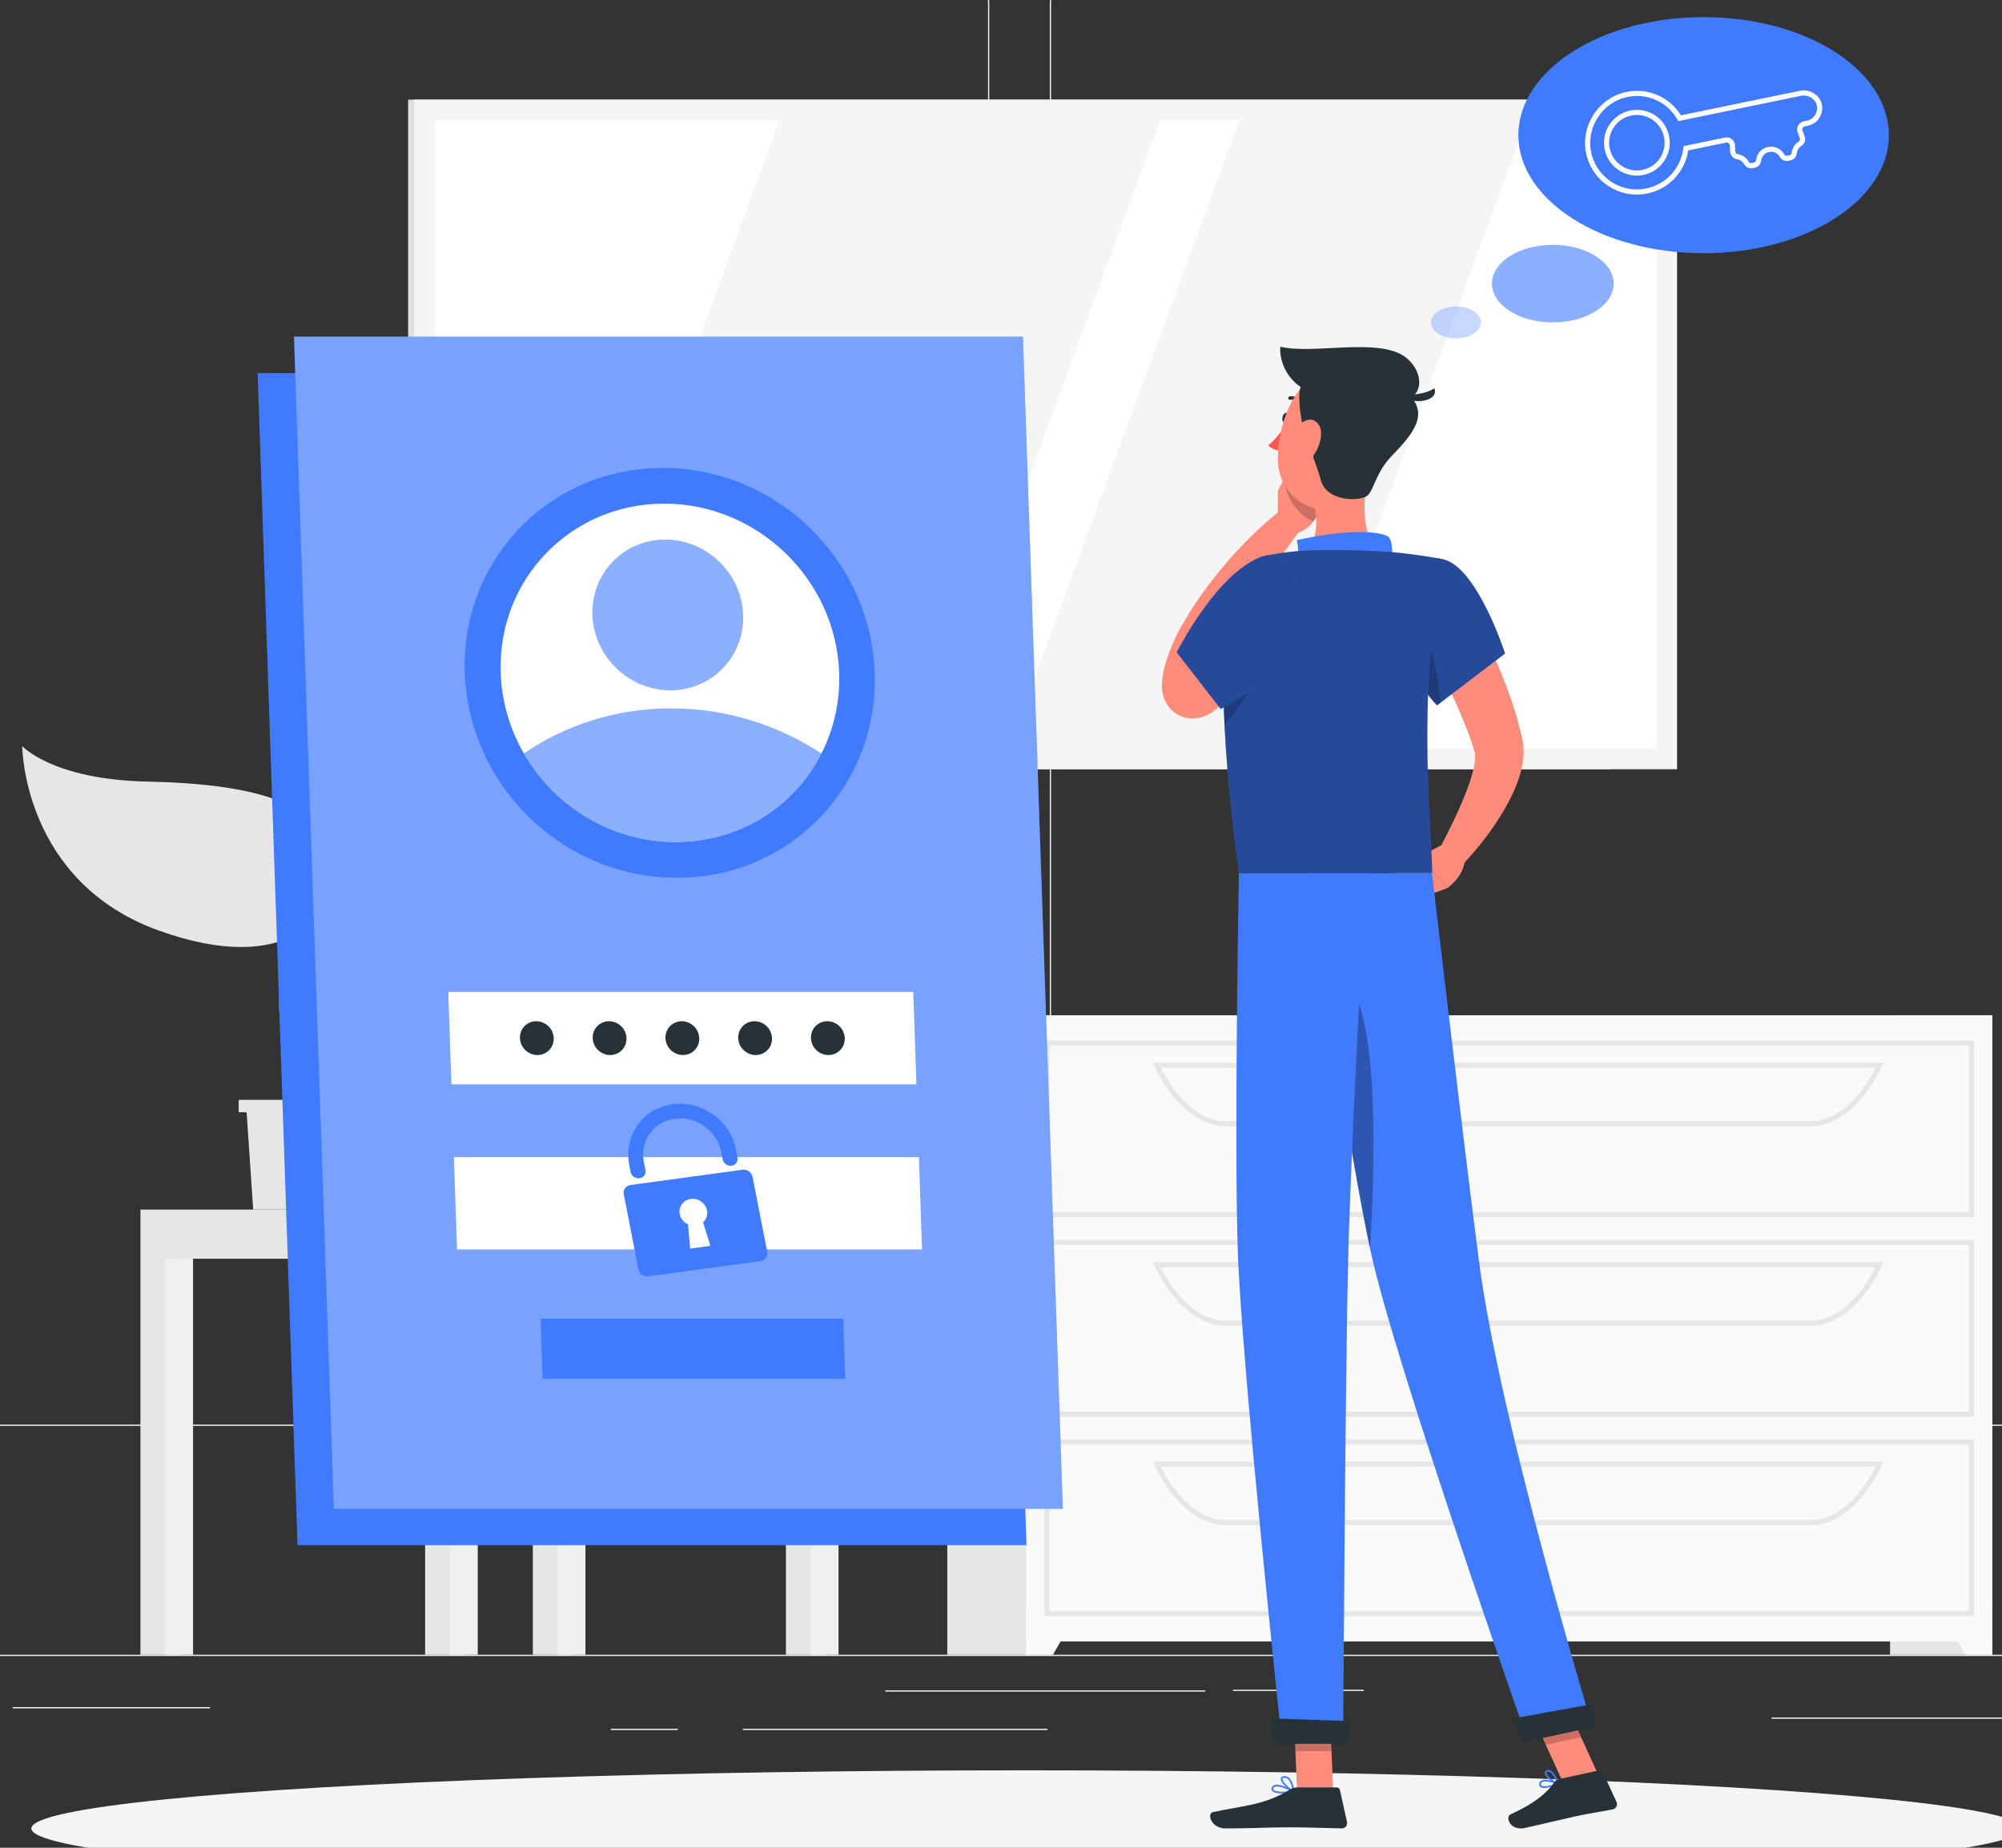 <?xml version="1.0" encoding="utf-8"?>
<!-- Generator: Adobe Illustrator 27.5.0, SVG Export Plug-In . SVG Version: 6.00 Build 0)  -->
<svg version="1.1" xmlns="http://www.w3.org/2000/svg" xmlns:xlink="http://www.w3.org/1999/xlink" x="0px" y="0px"
	 viewBox="50 60 390 360" style="enable-background:new 0 0 500 500;" xml:space="preserve">
<rect x="50" y="60" width="390" height="360" fill="#333333" stroke="none"/>
<g id="Background_Complete">
	<g>
		<rect y="382.398" style="fill:#EBEBEB;" width="500" height="0.25"/>
		<rect x="290.208" y="389.208" style="fill:#EBEBEB;" width="25.459" height="0.25"/>
		<rect x="395.111" y="394.619" style="fill:#EBEBEB;" width="60.333" height="0.25"/>
		<rect x="222.459" y="389.333" style="fill:#EBEBEB;" width="62.333" height="0.25"/>
		<rect x="169" y="396.814" style="fill:#EBEBEB;" width="13.041" height="0.25"/>
		<rect x="194.708" y="396.814" style="fill:#EBEBEB;" width="59.376" height="0.25"/>
		<rect x="52.459" y="392.592" style="fill:#EBEBEB;" width="38.454" height="0.25"/>
		<path style="fill:#EBEBEB;" d="M237.014,337.8H43.915c-3.147,0-5.708-2.561-5.708-5.708V60.66c0-3.147,2.561-5.708,5.708-5.708
			h193.099c3.146,0,5.707,2.561,5.707,5.708v271.432C242.721,335.239,240.16,337.8,237.014,337.8z M43.915,55.203
			c-3.01,0-5.458,2.448-5.458,5.458v271.432c0,3.01,2.448,5.458,5.458,5.458h193.099c3.009,0,5.457-2.448,5.457-5.458V60.66
			c0-3.009-2.448-5.458-5.457-5.458H43.915z"/>
		<path style="fill:#EBEBEB;" d="M453.31,337.8H260.212c-3.147,0-5.707-2.561-5.707-5.708V60.66c0-3.147,2.561-5.708,5.707-5.708
			H453.31c3.148,0,5.708,2.561,5.708,5.708v271.432C459.019,335.239,456.458,337.8,453.31,337.8z M260.212,55.203
			c-3.009,0-5.457,2.448-5.457,5.458v271.432c0,3.01,2.448,5.458,5.457,5.458H453.31c3.01,0,5.458-2.448,5.458-5.458V60.66
			c0-3.009-2.448-5.458-5.458-5.458H260.212z"/>
	</g>
	<g>
		<g>
			<g>
				<polygon style="fill:#E6E6E6;" points="195.962,295.667 129.561,295.667 125.53,249.167 191.931,249.167 				"/>
				<polygon style="fill:#F0F0F0;" points="199.401,295.667 133.001,295.667 128.97,249.167 195.37,249.167 				"/>
				<polygon style="fill:#FFFFFF;" points="142.077,285.681 139.863,259.152 186.293,259.152 188.506,285.681 				"/>
			</g>
			<g>
				<rect x="203.099" y="295.667" style="fill:#E6E6E6;" width="7.791" height="86.73"/>
				<rect x="207.938" y="295.667" style="fill:#F0F0F0;" width="5.411" height="86.73"/>

					<rect x="137.939" y="295.667" transform="matrix(-1 -1.224647e-16 1.224647e-16 -1 351.288 600.906)" style="fill:#F0F0F0;" width="75.409" height="9.573"/>
				<rect x="132.814" y="305.239" style="fill:#E6E6E6;" width="7.791" height="77.157"/>
				<rect x="137.653" y="305.239" style="fill:#F0F0F0;" width="5.411" height="77.157"/>
				<rect x="77.357" y="305.239" style="fill:#E6E6E6;" width="7.791" height="77.157"/>
				<rect x="82.196" y="305.239" style="fill:#F0F0F0;" width="5.411" height="77.157"/>
				<rect x="153.796" y="305.239" style="fill:#E6E6E6;" width="7.791" height="77.157"/>
				<rect x="158.635" y="305.239" style="fill:#F0F0F0;" width="5.411" height="77.157"/>
				<rect x="77.357" y="295.667" style="fill:#E6E6E6;" width="60.582" height="9.573"/>
			</g>
		</g>
		<g>
			<g>
				<rect x="129.508" y="79.414" style="fill:#E0E0E0;" width="234.33" height="130.456"/>
				<rect x="130.691" y="79.414" style="fill:#F5F5F5;" width="246.015" height="130.456"/>

					<rect x="192.49" y="25.653" transform="matrix(-1.836970e-16 1 -1 -1.836970e-16 398.34 -109.058)" style="fill:#FFFFFF;" width="122.417" height="237.976"/>
				<polygon style="fill:#F5F5F5;" points="231.066,205.85 275.996,83.433 201.846,83.433 156.916,205.85 				"/>
				<polygon style="fill:#F5F5F5;" points="302.441,205.85 347.37,83.433 291.434,83.433 246.505,205.85 				"/>
			</g>
		</g>
		<g>
			<g>
				<rect x="418.192" y="257.803" style="fill:#E6E6E6;" width="19.919" height="124.595"/>
				<polygon style="fill:#FAFAFA;" points="432.874,382.398 438.111,382.398 438.111,372.805 427.382,372.805 				"/>
				<rect x="234.535" y="257.803" style="fill:#E6E6E6;" width="19.919" height="124.595"/>
				<rect x="249.883" y="257.803" style="fill:#FAFAFA;" width="188.228" height="122.007"/>
				<path style="fill:#E6E6E6;" d="M434.548,297.169H253.446v-34.458h181.102V297.169z M254.446,296.169h179.102v-32.458H254.446
					V296.169z"/>
				<path style="fill:#E6E6E6;" d="M402.667,279.441H288.845c-5.286,0-10.375-4.264-13.96-11.698l-0.346-0.717h142.435l-0.346,0.717
					C413.043,275.177,407.954,279.441,402.667,279.441z M276.141,268.026c3.384,6.631,7.984,10.415,12.704,10.415h113.822
					c4.72,0,9.321-3.784,12.705-10.415H276.141z"/>
				<polygon style="fill:#FAFAFA;" points="255.121,382.398 249.883,382.398 249.883,372.805 260.612,372.805 				"/>
				<path style="fill:#E6E6E6;" d="M434.548,336.036H253.446v-34.458h181.102V336.036z M254.446,335.036h179.102v-32.458H254.446
					V335.036z"/>
				<path style="fill:#E6E6E6;" d="M402.667,318.307H288.845c-5.286,0-10.375-4.264-13.96-11.698l-0.346-0.717h142.435l-0.346,0.717
					C413.043,314.044,407.954,318.307,402.667,318.307z M276.141,306.892c3.384,6.631,7.984,10.415,12.704,10.415h113.822
					c4.721,0,9.321-3.784,12.705-10.415H276.141z"/>
				<path style="fill:#E6E6E6;" d="M434.548,374.902H253.446v-34.459h181.102V374.902z M254.446,373.902h179.102v-32.459H254.446
					V373.902z"/>
				<path style="fill:#E6E6E6;" d="M402.667,357.173H288.845c-5.286,0-10.375-4.264-13.96-11.698l-0.346-0.717h142.435l-0.346,0.717
					C413.043,352.91,407.954,357.173,402.667,357.173z M276.141,345.758c3.384,6.631,7.984,10.415,12.704,10.415h113.822
					c4.721,0,9.321-3.784,12.705-10.415H276.141z"/>
			</g>
		</g>
		<g>
			<polygon style="fill:#E6E6E6;" points="120.983,274.283 120.983,276.701 119.435,276.701 118.157,295.667 99.322,295.667
				98.045,276.701 96.497,276.701 96.497,274.283 			"/>
			<path style="fill:#E6E6E6;" d="M114.784,227.211c-1.548-11.297-16.795-14.524-36.142-14.938
				c-18.411-0.393-24.308-6.908-24.308-6.908s0.058,26.379,26.587,35.93C106.112,250.364,116.335,238.528,114.784,227.211z"/>
			<path style="fill:#E6E6E6;" d="M105.379,252.824c0.323-4.647,7.742-13.186,25.587-9.304c12.904,2.807,17.701-3.882,17.701-3.882
				s-1.195,18.879-20.601,24.555C109.638,269.583,104.81,260.996,105.379,252.824z"/>
			<path style="fill:#E6E6E6;" d="M109.45,281.404c0.195,0,0.389-0.083,0.526-0.244c1.294-1.529,0.235-5.19-1.229-10.258
				c-1.88-6.504-4.219-14.597-2.238-20.475c1.118-3.318,2.502-6.243,3.839-9.073c2.801-5.924,5.22-11.04,3.202-16.383
				c-0.134-0.356-0.531-0.535-0.887-0.401c-0.355,0.134-0.535,0.531-0.401,0.887c1.811,4.796-0.382,9.435-3.159,15.308
				c-1.292,2.731-2.755,5.827-3.899,9.221c-2.119,6.286,0.287,14.609,2.22,21.297c1.14,3.944,2.318,8.021,1.501,8.987
				c-0.245,0.29-0.209,0.724,0.081,0.97C109.135,281.35,109.293,281.404,109.45,281.404z"/>
		</g>
	</g>
</g>
<g id="Background_Simple" style="display:none;">
	<g style="display:inline;">
		<path style="fill:#407BFF;" d="M401.846,174.319c-6.792,54.216-54.298,108.35-106.533,143.215
			C160.271,408.349,29.8,254.244,62.722,198.895c24.713-56.144,101.785-40.721,134.573-62.792
			C381.586,11.179,408.24,128.945,401.846,174.319z"/>
		<path style="opacity:0.9;fill:#FFFFFF;" d="M401.846,174.319c-6.792,54.216-54.298,108.35-106.533,143.215
			C160.271,408.349,29.8,254.244,62.722,198.895c24.713-56.144,101.785-40.721,134.573-62.792
			C381.586,11.179,408.24,128.945,401.846,174.319z"/>
	</g>
</g>
<g id="Shadow_1_">
	<ellipse id="_x3C_Path_x3E__191_" style="fill:#F5F5F5;" cx="250" cy="416.238" rx="193.889" ry="11.323"/>
</g>
<g id="Login">
	<g>
		<polygon style="fill:#407BFF;" points="249.96,361.048 107.96,361.048 100.188,132.681 242.188,132.681 		"/>
		<g>
			<polygon style="fill:#407BFF;" points="257.047,353.961 115.047,353.961 107.274,125.594 249.274,125.594 			"/>
			<polygon style="opacity:0.3;fill:#FFFFFF;" points="257.047,353.961 115.047,353.961 107.274,125.594 249.274,125.594 			"/>
		</g>
		<g>

				<ellipse transform="matrix(0.701 -0.713 0.713 0.701 -82.309 185.837)" style="fill:#407BFF;" cx="180.503" cy="191.093" rx="39.269" ry="40.629"/>
			<path style="fill:#FFFFFF;" d="M213.469,191.089c0.194,5.693-1.068,11.038-3.449,15.703
				c-5.211,10.275-15.862,17.263-28.395,17.263c-12.532,0-23.659-6.988-29.57-17.263c-2.698-4.664-4.324-10.009-4.518-15.703
				c-0.62-18.21,13.635-32.966,31.844-32.966C197.59,158.123,212.849,172.879,213.469,191.089z"/>
			<path style="opacity:0.6;fill:#407BFF;" d="M210.019,206.792c-5.211,10.275-15.862,17.263-28.395,17.263
				c-12.532,0-23.659-6.988-29.57-17.263c8.111-5.544,17.96-8.781,28.683-8.781C191.462,198.011,201.531,201.247,210.019,206.792z"
				/>

				<ellipse transform="matrix(0.701 -0.713 0.713 0.701 -74.379 182.188)" style="opacity:0.6;fill:#407BFF;" cx="180.119" cy="179.811" rx="14.437" ry="14.937"/>
		</g>
		<polygon style="fill:#FFFFFF;" points="228.524,271.261 137.94,271.261 137.327,253.261 227.912,253.261 		"/>
		<polygon style="fill:#FFFFFF;" points="229.62,303.434 139.035,303.434 138.422,285.434 229.007,285.434 		"/>
		<path style="fill:#407BFF;" d="M194.658,287.908l-21.829,2.968c-0.897,0.122-1.487,0.939-1.317,1.807l2.866,14.628
			c0.171,0.874,1.042,1.486,1.939,1.365l21.829-2.968c0.897-0.122,1.488-0.933,1.317-1.807l-2.866-14.628
			C196.427,288.404,195.555,287.786,194.658,287.908z M188.386,302.727l-3.952,0.538l-0.398-4.721
			c-0.841-0.371-1.45-1.117-1.622-1.996c-0.28-1.43,0.686-2.755,2.153-2.955c1.462-0.199,2.883,0.802,3.164,2.232
			c0.172,0.879-0.121,1.747-0.776,2.322L188.386,302.727z"/>
		<path style="fill:#407BFF;" d="M192.504,287.124L192.504,287.124c-0.798,0.108-1.568-0.434-1.72-1.211l-0.281-1.432
			c-0.772-3.941-4.54-6.916-8.619-6.561c-4.36,0.38-7.283,4.23-6.467,8.394l0.322,1.645c0.152,0.777-0.371,1.495-1.169,1.603l0,0
			c-0.798,0.108-1.568-0.434-1.72-1.211l-0.273-1.396c-1.076-5.492,2.381-10.772,7.974-11.745c5.88-1.024,11.678,2.942,12.799,8.665
			l0.322,1.645C193.824,286.297,193.301,287.015,192.504,287.124z"/>
		<polygon style="fill:#407BFF;" points="214.667,328.639 155.703,328.639 155.305,316.922 214.268,316.922 		"/>
		<path style="fill:#263238;" d="M186.218,262.261c0.062,1.818-1.362,3.292-3.18,3.292s-3.342-1.474-3.404-3.292
			c-0.062-1.818,1.362-3.292,3.18-3.292S186.156,260.443,186.218,262.261z"/>
		<path style="fill:#263238;" d="M172.045,262.261c0.062,1.818-1.362,3.292-3.18,3.292c-1.818,0-3.342-1.474-3.404-3.292
			c-0.062-1.818,1.362-3.292,3.18-3.292S171.983,260.443,172.045,262.261z"/>
		<path style="fill:#263238;" d="M157.872,262.261c0.062,1.818-1.362,3.292-3.18,3.292c-1.818,0-3.342-1.474-3.404-3.292
			c-0.062-1.818,1.362-3.292,3.18-3.292C156.286,258.969,157.81,260.443,157.872,262.261z"/>
		<path style="fill:#263238;" d="M200.391,262.261c0.062,1.818-1.362,3.292-3.18,3.292s-3.342-1.474-3.404-3.292
			c-0.062-1.818,1.362-3.292,3.18-3.292C198.805,258.969,200.329,260.443,200.391,262.261z"/>
		<path style="fill:#263238;" d="M214.564,262.261c0.062,1.818-1.362,3.292-3.18,3.292c-1.818,0-3.342-1.474-3.404-3.292
			c-0.062-1.818,1.362-3.292,3.18-3.292S214.503,260.443,214.564,262.261z"/>
	</g>
</g>
<g id="Character_1_">
	<g>
		<path style="fill:#FF8B7B;" d="M333.91,174.281c1.333,2.135,2.435,4.184,3.579,6.311c1.139,2.106,2.169,4.273,3.18,6.456
			c1.989,4.383,3.769,8.905,5.099,13.731c0.178,0.592,0.314,1.22,0.462,1.835l0.219,0.925l0.109,0.462l0.13,0.762
			c0.286,2.032,0.035,3.689-0.312,5.151c-0.717,2.914-1.873,5.238-3.112,7.456c-2.529,4.391-5.481,8.131-8.886,11.673l-4.211-3.188
			c2.076-3.94,4.128-8.068,5.637-12.037c0.731-1.974,1.346-3.983,1.526-5.632c0.087-0.811,0.029-1.508-0.083-1.767l-0.395-1.222
			c-0.164-0.502-0.31-1.001-0.508-1.507c-1.441-4.035-3.274-8.088-5.269-12.084c-1.967-3.981-4.147-8.034-6.293-11.817
			L333.91,174.281z"/>
		<path style="fill:#FF8B7B;" d="M331.236,224.425l-4.591,2.437l5.278,6.18c0,0,3.295-2.229,3.444-5.633L331.236,224.425z"/>
		<polygon style="fill:#FF8B7B;" points="320.466,230.673 326.122,235.16 331.923,233.043 326.644,226.863 		"/>
		<path style="fill:#263238;" d="M301.151,141.564c-0.113,0.556-0.499,0.947-0.863,0.873c-0.363-0.074-0.566-0.584-0.453-1.14
			c0.113-0.556,0.499-0.947,0.863-0.873C301.061,140.498,301.264,141.009,301.151,141.564z"/>
		<path style="fill:#FF5652;" d="M300.703,142.522c0,0-1.916,2.95-3.622,4.215c0.797,1.118,2.555,1.038,2.555,1.038L300.703,142.522
			z"/>
		<path style="fill:#FF8B7B;" d="M298.901,162.138l0.043-6.554l8.68,1.049c0,0-0.149,5.636-4.996,7.293L298.901,162.138z"/>
		<polygon style="fill:#FF8B7B;" points="301.396,150.864 307.508,152.62 307.625,156.633 298.944,155.584 		"/>
		<path style="opacity:0.2;" d="M307.51,152.62l-6.11-1.76l-1.19,2.28c0.15,3.87,2.51,7.05,5.64,8.48c1.7-2.23,1.77-4.99,1.77-4.99
			L307.51,152.62z"/>
		<path style="fill:#263238;" d="M303.814,138.891c0.081,0,0.162-0.029,0.226-0.089c0.135-0.125,0.143-0.336,0.018-0.471
			c-1.251-1.354-2.769-1.113-2.835-1.102c-0.181,0.031-0.303,0.203-0.272,0.384c0.031,0.181,0.205,0.302,0.383,0.273l0,0
			c0.05-0.008,1.237-0.182,2.235,0.898C303.635,138.855,303.724,138.891,303.814,138.891z"/>
		<path style="fill:#FF8B7B;" d="M316.591,151.683c-1.009,5.146-1.618,12.275,1.982,15.709c0,0-1.407,5.22-10.968,5.22
			c-10.514,0-5.058-4.581-5.058-4.581c4.37-1.356,4.332-6.334,3.332-10.333L316.591,151.683z"/>
		<path style="fill:#407BFF;" d="M320.542,170.833c0.936-1.326,0.899-5.515-0.101-6.254c-1.614-1.193-8.517-1.467-17.816,0.671
			c1.001,4.058-1.143,6.185-1.143,6.185L320.542,170.833z"/>
		<path style="fill:#407BFF;" d="M351.795,408.237c-0.706,0.153-1.411,0.193-1.751-0.096c-0.143-0.122-0.286-0.354-0.161-0.774
			c0.066-0.221,0.21-0.386,0.429-0.49c0.95-0.453,3.132,0.436,3.225,0.474c0.061,0.025,0.101,0.083,0.103,0.149
			c0.002,0.066-0.035,0.126-0.094,0.155C353.212,407.816,352.504,408.084,351.795,408.237z M350.651,407.113
			c-0.072,0.016-0.137,0.037-0.195,0.065c-0.132,0.063-0.215,0.156-0.253,0.284c-0.089,0.3,0.022,0.394,0.059,0.425
			c0.378,0.322,1.783,0.025,2.772-0.371C352.362,407.28,351.276,406.978,350.651,407.113z"/>
		<path style="fill:#407BFF;" d="M353.509,407.668c-0.027,0.006-0.055,0.005-0.082-0.003c-0.795-0.232-2.496-1.441-2.517-2.238
			c-0.004-0.145,0.047-0.407,0.426-0.539c0.246-0.086,0.494-0.066,0.738,0.059c0.94,0.48,1.534,2.428,1.559,2.511
			c0.018,0.059,0.002,0.122-0.041,0.165C353.568,407.646,353.54,407.661,353.509,407.668z M351.518,405.182
			c-0.024,0.005-0.049,0.012-0.073,0.02c-0.206,0.072-0.203,0.173-0.202,0.216c0.012,0.472,1.135,1.42,1.958,1.804
			c-0.206-0.562-0.676-1.671-1.278-1.978C351.785,405.173,351.652,405.153,351.518,405.182z"/>
		<path style="fill:#407BFF;" d="M299.865,409.417c-0.903,0-1.775-0.124-2.067-0.53c-0.102-0.142-0.183-0.384,0.014-0.728
			c0.11-0.193,0.288-0.324,0.528-0.39c1.171-0.318,3.629,1.082,3.733,1.142c0.06,0.035,0.092,0.103,0.081,0.171
			s-0.064,0.123-0.132,0.137C301.573,409.309,300.706,409.417,299.865,409.417z M298.749,408.053c-0.117,0-0.226,0.012-0.322,0.038
			c-0.154,0.042-0.26,0.118-0.326,0.233c-0.118,0.207-0.075,0.31-0.032,0.368c0.327,0.455,2.105,0.465,3.413,0.28
			C300.829,408.638,299.571,408.053,298.749,408.053z"/>
		<path style="fill:#407BFF;" d="M301.989,409.223c-0.023,0-0.046-0.005-0.068-0.015c-0.849-0.381-2.531-1.902-2.402-2.698
			c0.03-0.187,0.163-0.419,0.62-0.466c0.342-0.035,0.651,0.062,0.924,0.286c0.895,0.735,1.084,2.629,1.092,2.71
			c0.006,0.059-0.021,0.117-0.069,0.151C302.058,409.212,302.023,409.223,301.989,409.223z M300.273,406.371
			c-0.033,0-0.066,0.002-0.1,0.005c-0.3,0.03-0.319,0.148-0.325,0.187c-0.077,0.477,1.065,1.673,1.932,2.193
			c-0.09-0.553-0.341-1.687-0.928-2.169C300.675,406.443,300.484,406.371,300.273,406.371z"/>
		<polygon style="fill:#FF8B7B;" points="309.724,409.056 302.69,409.056 301.99,392.768 309.023,392.768 		"/>
		<polygon style="fill:#FF8B7B;" points="361.349,405.8 354.475,407.288 347.573,392.117 354.447,390.628 		"/>
		<path style="fill:#263238;" d="M353.814,406.598l7.723-1.672c0.281-0.061,0.567,0.082,0.687,0.343l2.681,5.817
			c0.278,0.603-0.09,1.311-0.742,1.44c-2.706,0.537-4.05,0.663-7.447,1.398c-2.09,0.452-6.807,1.602-9.692,2.226
			c-2.822,0.611-3.88-2.147-2.755-2.661c5.046-2.305,7.154-4.335,8.52-6.227C353.036,406.921,353.403,406.687,353.814,406.598z"/>
		<path style="fill:#263238;" d="M302.736,408.242h7.681c0.288,0,0.536,0.2,0.599,0.48l1.389,6.252
			c0.144,0.648-0.348,1.262-1.012,1.251c-2.771-0.047-6.775-0.21-10.257-0.21c-4.072,0-7.589,0.222-12.365,0.222
			c-2.888,0-3.689-2.919-2.48-3.184c5.503-1.204,9.995-1.333,14.75-4.264C301.559,408.471,302.129,408.242,302.736,408.242z"/>
		<g>
			<path style="fill:#407BFF;" d="M331.167,168.982c6.592,1.511,12.028,18.341,12.028,18.341l-13.238,10.09
				c0,0-4.859-4.581-7.021-12.999C320.669,175.593,324.426,167.437,331.167,168.982z"/>
			<path style="opacity:0.4;" d="M331.167,168.982c6.592,1.511,12.028,18.341,12.028,18.341l-13.238,10.09
				c0,0-4.859-4.581-7.021-12.999C320.669,175.593,324.426,167.437,331.167,168.982z"/>
		</g>
		<path style="fill:#FF8B7B;" d="M296.502,189.067c-1.645,1.775-3.285,3.354-4.984,4.979c-0.843,0.808-1.705,1.6-2.586,2.377
			l-1.328,1.163l-0.334,0.289c-0.162,0.139-0.359,0.304-0.57,0.465c-0.44,0.325-0.922,0.704-1.932,1.141
			c-0.535,0.206-1.223,0.479-2.432,0.503c-0.575,0.009-1.355-0.091-2.1-0.373c-0.761-0.282-1.497-0.77-2.001-1.272
			c-1.046-1.051-1.362-1.973-1.568-2.59c-0.191-0.636-0.246-1.09-0.285-1.487c-0.063-0.776-0.023-1.301,0.02-1.787
			c0.047-0.48,0.113-0.895,0.186-1.287c0.294-1.542,0.71-2.786,1.161-4.032c0.457-1.233,0.963-2.417,1.554-3.614
			c0.635-1.274,1.248-2.198,1.859-3.263c2.471-4.13,5.371-7.902,8.452-11.457c3.148-3.531,6.452-6.759,10.251-9.717l3.681,3.787
			c-2.586,3.459-5.128,7.166-7.477,10.822c-2.347,3.683-4.524,7.433-6.398,11.246c-0.432,0.942-0.965,1.974-1.265,2.762
			c-0.351,0.861-0.673,1.786-0.938,2.697c-0.262,0.9-0.473,1.838-0.568,2.526c-0.022,0.166-0.033,0.311-0.033,0.395
			c-0.003,0.077,0.017,0.12,0.007-0.093c-0.01-0.116-0.021-0.289-0.129-0.655c-0.122-0.348-0.312-1.007-1.154-1.859
			c-0.406-0.399-1.016-0.817-1.648-1.043c-0.611-0.239-1.25-0.309-1.684-0.307c-0.925,0.021-1.338,0.21-1.612,0.308
			c-0.49,0.212-0.5,0.269-0.495,0.247l0.384-0.35l1.201-1.1l2.391-2.239c1.582-1.491,3.174-3.081,4.677-4.557L296.502,189.067z"/>
		<path style="opacity:0.2;" d="M325.517,181.358c3.581,3.543,4.749,9.996,5.027,15.606l-0.584,0.45c0,0-4.864-4.586-7.028-13.002
			c-0.134-0.526-0.249-1.053-0.345-1.57L325.517,181.358z"/>
		<g>
			<path style="fill:#407BFF;" d="M289.508,176.035c-1.438,7.599-2.338,23.203,1.837,54.105h37.621
				c0.259-5.775-3.37-33.947,2.201-61.158c0,0-6.449-1.294-12.594-1.59c-4.807-0.232-11.767-0.385-15.993,0.001
				c-1.764,0.161-3.495,0.416-5.038,0.689C293.474,168.801,290.276,171.976,289.508,176.035z"/>
			<path style="opacity:0.4;" d="M289.508,176.035c-1.438,7.599-2.338,23.203,1.837,54.105h37.621
				c0.259-5.775-3.37-33.947,2.201-61.158c0,0-6.449-1.294-12.594-1.59c-4.807-0.232-11.767-0.385-15.993,0.001
				c-1.764,0.161-3.495,0.416-5.038,0.689C293.474,168.801,290.276,171.976,289.508,176.035z"/>
		</g>
		<path style="opacity:0.2;" d="M295.265,187.266l-6.798-1.628c-0.211,4.117-0.23,9.22,0.077,15.53
			C291.675,197.606,295.667,192.053,295.265,187.266z"/>
		<g>
			<polygon style="opacity:0.2;" points="301.991,392.772 302.351,401.168 309.388,401.168 309.028,392.772 			"/>
			<polygon style="opacity:0.2;" points="354.451,390.632 347.573,392.121 351.134,399.941 358.012,398.452 			"/>
		</g>
		<path style="fill:#FF8B7B;" d="M319.934,144.155c-1.807,6.743-2.522,10.781-6.683,13.585c-6.259,4.217-14.051-0.623-14.295-7.77
			c-0.219-6.433,2.773-16.379,10.008-17.738C316.093,130.894,321.741,137.412,319.934,144.155z"/>
		<path style="fill:#263238;" d="M304.147,144.414c-0.334-0.904-1.892-7.872-0.43-9.681c1.463-1.809,18.111-0.508,20.573,1.915
			c4.084,4.019,1.251,7.606-3.22,12.234c-3.363,3.48-3.492,7.403-5.188,7.978c-2.972,1.009-7.581,0.061-8.505-3.112
			C306.453,150.576,304.147,144.414,304.147,144.414z"/>
		<path style="fill:#263238;" d="M322.274,128.722c-5.885-2.506-16.917,0.266-22.875-1.17c-0.213,3.085,1.649,8.032,7.606,9.362
			c0,0,8.457,1.649,15,1.383C328.548,138.031,327.271,130.85,322.274,128.722z"/>
		<path style="fill:#263238;" d="M323.194,136.861c0,0,3.639,0.41,6.222-1.194C330.521,138.326,324.472,139.056,323.194,136.861z"/>
		<path style="fill:#FF8B7B;" d="M307.354,144.691c-0.109,1.825-0.956,3.542-1.976,4.666c-1.533,1.689-3.133,0.638-3.405-1.42
			c-0.245-1.852,0.258-4.963,2.133-5.894C305.953,141.124,307.478,142.604,307.354,144.691z"/>
		<path style="fill:#407BFF;" d="M304.69,230.14c0,0,7.982,53.753,12.365,73.891c4.799,22.053,30.531,95.014,30.531,95.014
			l12.591-2.726c0,0-17.993-59.458-22.021-90.289c-3.094-23.682-9.19-75.89-9.19-75.89H304.69z"/>
		<path style="fill:#263238;" d="M344.571,394.842c-0.054,0.012,2.347,4.553,2.347,4.553l14.166-3.067l-1.194-4.259L344.571,394.842
			z"/>
		<path style="opacity:0.3;" d="M309.735,249.292c9.23,1.81,8.253,36.23,7.143,53.933c-2.662-12.514-6.558-36.594-9.22-53.684
			C308.27,249.235,308.96,249.139,309.735,249.292z"/>
		<path style="fill:#407BFF;" d="M291.345,230.14c0,0-0.969,52.59-0.204,74.039c0.796,22.311,8.589,95.363,8.589,95.363h11.915
			c0,0,0.437-71.748,0.967-93.66c0.578-23.887,3.462-75.742,3.462-75.742H291.345z"/>
		<path style="fill:#263238;" d="M297.437,394.796c-0.055,0,0.672,4.947,0.672,4.947h14.494l0.392-4.415L297.437,394.796z"/>
		<g>
			<path style="fill:#407BFF;" d="M304.252,178.342c3.373,9.089-16.442,19.795-16.442,19.795l-8.578-11.028
				c0,0,5.723-11.39,12.746-16.525C300.653,164.241,301.684,171.423,304.252,178.342z"/>
			<path style="opacity:0.4;" d="M304.252,178.342c3.373,9.089-16.442,19.795-16.442,19.795l-8.578-11.028
				c0,0,5.723-11.39,12.746-16.525C300.653,164.241,301.684,171.423,304.252,178.342z"/>
		</g>
	</g>
</g>
<g id="Thinking">
	<g>
		<ellipse style="fill:#407BFF;" cx="381.875" cy="86.333" rx="36.087" ry="23"/>
		<path style="fill:#FFFFFF;" d="M368.846,97.91c-2.005,0-3.962-0.6-5.662-1.759c-2.28-1.554-3.795-3.91-4.266-6.634
			c-0.898-5.207,2.56-10.395,7.709-11.565l0,0c4.24-0.961,8.546,0.846,10.823,4.517l23.167-4.781
			c1.877-0.387,3.784,0.732,4.246,2.497c0.245,0.938,0.1,1.907-0.41,2.729c-0.511,0.822-1.313,1.381-2.26,1.577l-0.608,0.126
			c-0.182,0.037-0.33,0.147-0.418,0.309c-0.088,0.16-0.101,0.349-0.035,0.519l0.408,1.062c0.277,0.719,0.019,1.528-0.616,1.923
			c-0.494,0.308-0.83,0.836-0.897,1.414c-0.082,0.708-0.555,1.253-1.204,1.387l-0.477,0.098c-0.647,0.132-1.297-0.178-1.654-0.796
			c-0.418-0.722-1.248-1.094-2.068-0.924c-0.823,0.17-1.442,0.841-1.542,1.67c-0.085,0.709-0.558,1.253-1.205,1.386l-0.467,0.096
			c-0.641,0.133-1.297-0.179-1.654-0.796c-0.293-0.504-0.813-0.856-1.392-0.942c-0.739-0.11-1.298-0.75-1.329-1.522l-0.046-1.137
			c-0.007-0.185-0.091-0.349-0.236-0.462c-0.145-0.114-0.319-0.155-0.507-0.119l-7.382,1.524c-0.626,4.183-3.779,7.532-7.951,8.393
			C370.224,97.839,369.532,97.91,368.846,97.91z M366.848,78.927c-4.639,1.054-7.754,5.729-6.943,10.42
			c0.423,2.455,1.788,4.577,3.843,5.978s4.527,1.896,6.964,1.393c3.865-0.798,6.762-3.968,7.206-7.888l0.041-0.36l8.085-1.669
			c0.467-0.097,0.95,0.017,1.325,0.311c0.375,0.293,0.6,0.734,0.62,1.21l0.046,1.137c0.011,0.288,0.216,0.535,0.476,0.573
			c0.891,0.133,1.659,0.654,2.11,1.43c0.11,0.19,0.319,0.373,0.588,0.318l0.467-0.096c0.265-0.055,0.388-0.307,0.414-0.525
			c0.149-1.256,1.087-2.273,2.333-2.53c1.242-0.256,2.501,0.308,3.135,1.402c0.11,0.19,0.318,0.375,0.587,0.318l0.478-0.098
			c0.265-0.055,0.387-0.306,0.411-0.523c0.104-0.892,0.602-1.674,1.364-2.147c0.224-0.139,0.313-0.446,0.21-0.714l-0.408-1.063
			c-0.171-0.445-0.138-0.939,0.091-1.357c0.229-0.417,0.627-0.712,1.094-0.808l0.608-0.126c0.676-0.139,1.248-0.539,1.612-1.124
			c0.364-0.586,0.468-1.278,0.293-1.948c-0.33-1.258-1.713-2.054-3.078-1.77l-23.869,4.926l-0.18-0.314
			C374.768,79.784,370.786,78.032,366.848,78.927L366.848,78.927z M368.859,94.213c-1.238,0-2.449-0.36-3.508-1.056
			c-1.43-0.941-2.407-2.381-2.752-4.056c-0.347-1.678-0.02-3.389,0.921-4.817c0.94-1.427,2.381-2.403,4.057-2.749
			c1.678-0.347,3.389-0.021,4.816,0.918c1.427,0.938,2.403,2.38,2.749,4.059c0.347,1.675,0.02,3.385-0.918,4.813
			c-0.939,1.43-2.381,2.408-4.06,2.754l0,0C369.73,94.169,369.293,94.213,368.859,94.213z M368.889,82.4
			c-0.369,0-0.74,0.038-1.11,0.114c-1.414,0.292-2.63,1.116-3.423,2.32c-0.793,1.205-1.069,2.648-0.777,4.065
			c0.292,1.413,1.116,2.628,2.323,3.422c1.206,0.793,2.649,1.07,4.063,0.778l0,0c1.416-0.292,2.632-1.118,3.425-2.324
			c0.792-1.205,1.067-2.647,0.775-4.062c-0.293-1.417-1.116-2.634-2.32-3.426C370.954,82.704,369.933,82.4,368.889,82.4z"/>
		<ellipse style="opacity:0.6;fill:#407BFF;" cx="352.495" cy="115.258" rx="11.861" ry="7.56"/>
		<ellipse style="opacity:0.3;fill:#407BFF;" cx="333.629" cy="122.817" rx="4.869" ry="3.103"/>
	</g>
</g>
</svg>
